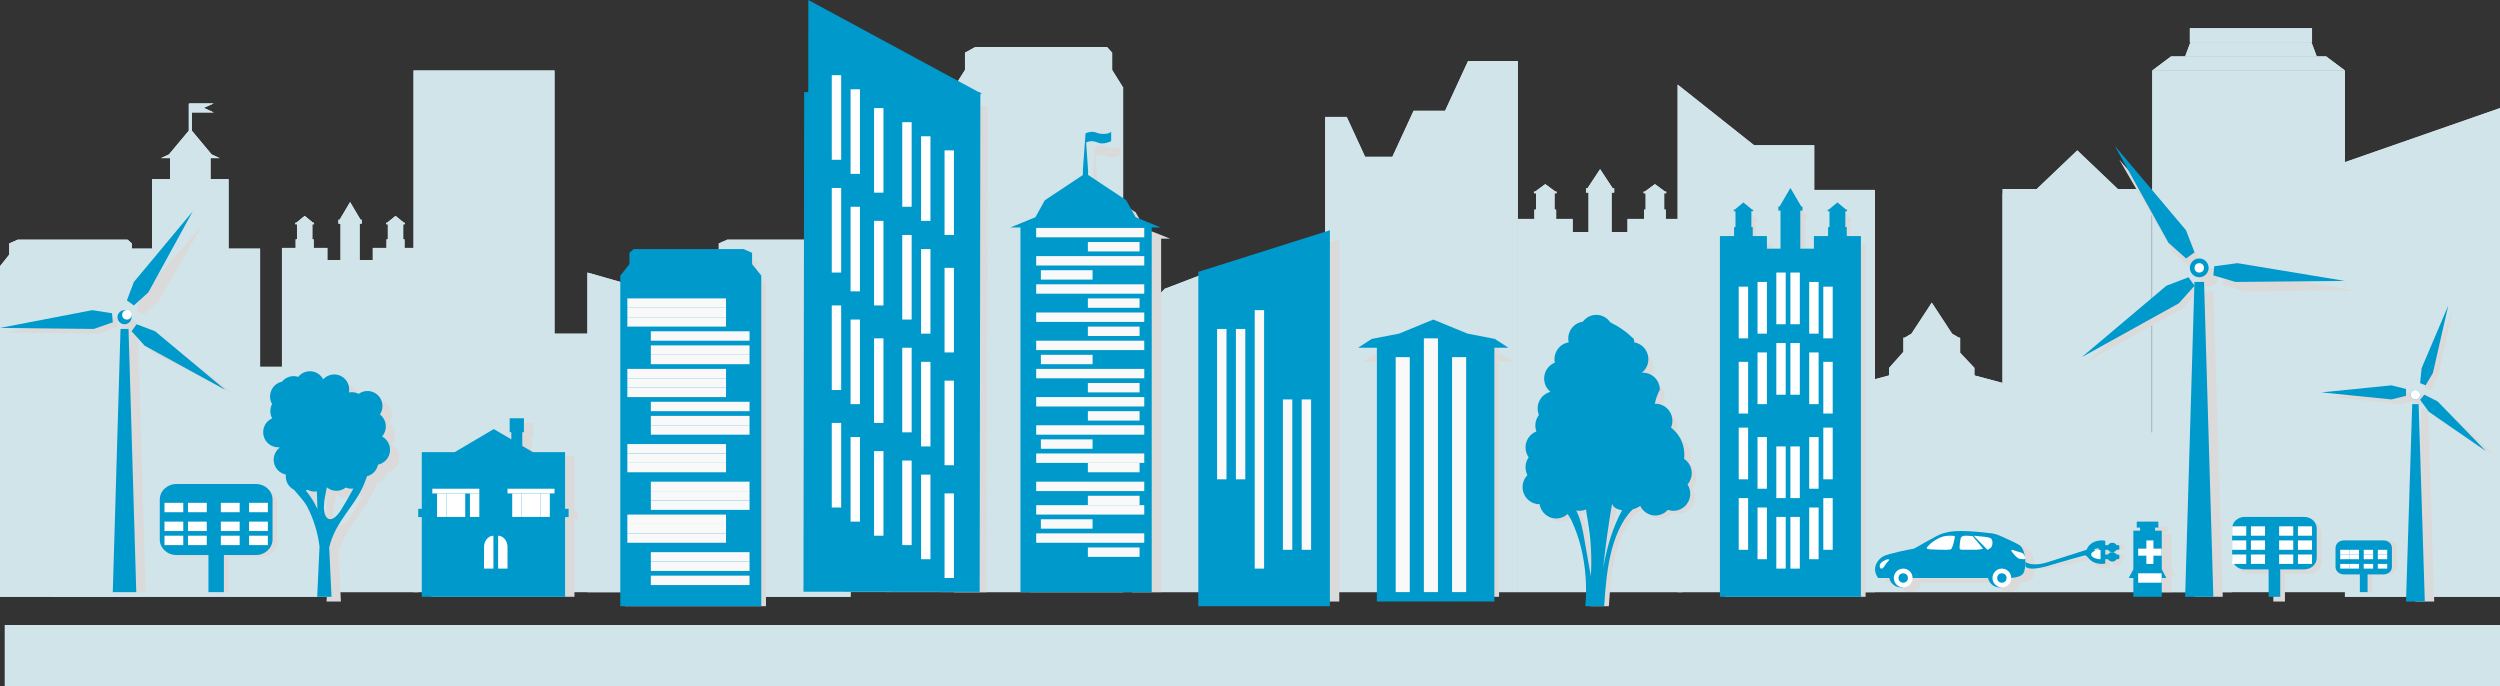 <?xml version="1.0" encoding="UTF-8"?>
<svg width="532px" height="146px" viewBox="0 0 532 146" version="1.1" xmlns="http://www.w3.org/2000/svg" xmlns:xlink="http://www.w3.org/1999/xlink">
    <rect x="0" y="0" width="532" height="146" fill="#333333" stroke="none"/>
    <title>fondoportada</title>
    <g id="fondos-europeos-Cap2---Movilidad" stroke="none" stroke-width="1" fill="none" fill-rule="evenodd">
        <g transform="translate(-434, -334)" fill-rule="nonzero" id="fondoportada">
            <g transform="translate(434, 334)">
                <rect id="Rectangle" fill="#D0E4EA" x="1" y="133" width="531" height="13"></rect>
                <polygon id="Path" fill="#D0E4EA" points="399 126 399 40.415 386.072 40.415 386.072 30.905 373.269 30.905 357 18 357 126 399 126"></polygon>
                <polygon id="Path" fill="#D0E4EA" points="282 126 282 24.888 286.585 24.888 290.497 33.363 296.296 33.363 300.814 23.573 307.517 23.573 312.396 13 323 13 323 126"></polygon>
                <polygon id="Path" fill="#D0E4EA" points="499 34.504 499 127 532 127 532 34.504 532 23"></polygon>
                <polygon id="Path" fill="#D0E4EA" points="457.848 92.06 457.848 41.15 457.773 41.15 457.773 40.214 450.668 40.214 442.048 32 433.427 40.214 426.162 40.214 426.162 41.15 426.129 41.15 426.129 81.484 420.152 79.886 420.152 78.28 417.12 75.065 417.12 71.855 416.848 71.855 415.406 71.008 411.082 64.401 406.758 71.005 405.314 71.855 405.043 71.855 405.043 74.864 402.011 78.28 402.011 79.886 396 81.493 396 82.004 396 83.112 396 126 426.129 126 457.848 126 475 126 475 92.06"></polygon>
                <polygon id="Path" fill="#D0E4EA" points="281 65.935 273.834 64.249 271.146 61.452 259.499 57 247.854 61.457 245.166 64.248 238 65.935 240.89 65.935 240.89 126 278.431 126 278.431 65.935"></polygon>
                <rect id="Rectangle" fill="#D0E4EA" x="458" y="15" width="41" height="111"></rect>
                <polygon id="Path" fill="#D0E4EA" points="494.998 12 462.002 12 458 15 499 15"></polygon>
                <polygon id="Path" fill="#D0E4EA" points="491.88 9 466.12 9 465 12 493 12"></polygon>
                <rect id="Rectangle" fill="#D0E4EA" x="466" y="6" width="26" height="3"></rect>
                <polygon id="Path" fill="#D0E4EA" points="88 15 88 126 118 126 118 15 118 15"></polygon>
                <rect id="Rectangle" fill="#D0E4EA" x="114" y="71" width="22" height="55"></rect>
                <polygon id="Path" fill="#D0E4EA" points="162 126 140 126 140 87.686 162 83"></polygon>
                <polygon id="Path" fill="#D0E4EA" points="147 126 125 126 125 58 147 64.255"></polygon>
                <path d="M55.349,78.05 L55.349,52.898 L48.645,52.898 L48.645,38.118 L44.808,38.118 L44.808,33.654 L46.751,33.654 L45.046,32.868 L40.827,27.808 L40.827,23.932 L45.484,23.932 L43.367,22.953 L45.484,22 L40.501,22 C40.322,22 40.174,22.05 40.174,22.11 L40.174,27.805 L35.952,32.864 L34.247,33.651 L36.19,33.651 L36.19,38.116 L32.355,38.116 L32.355,52.896 L25.651,52.896 L25.651,78.047 L11,78.047 L11,127 L70,127 L70,78.05 L55.349,78.05 Z" id="Path" fill="#D0E4EA"></path>
                <polygon id="Path" fill="#D0E4EA" points="29.946 56.584 28.055 54.199 28.055 51.799 27.144 51 3.778 51 1.956 51.799 1.956 54.199 0.05 56.584 0 56.584 0 127 30 127 30 56.584"></polygon>
                <polygon id="Path" fill="#D0E4EA" points="180.948 56.584 179.056 54.199 179.056 51.799 178.145 51 154.778 51 152.956 51.799 152.956 54.199 151.051 56.584 151 56.584 151 127 181 127 181 56.584"></polygon>
                <polygon id="Path" fill="#D0E4EA" points="238.936 18.523 236.665 14.883 236.665 11.219 235.573 10 207.534 10 205.346 11.219 205.346 14.883 203.061 18.523 203 18.523 203 126 239 126 239 18.523"></polygon>
                <polygon id="Path" fill="#D0E4EA" points="86.086 52.761 86.086 50.935 85.8 50.935 85.8 47.724 86.164 47.724 86.164 47.401 85.959 47.401 84.167 45.935 82.376 47.401 82.171 47.401 82.171 47.724 82.534 47.724 82.534 50.935 82.248 50.935 82.248 52.761 79.333 52.761 79.333 55.327 76.535 55.327 76.535 47.596 76.987 47.596 76.987 46.765 76.733 46.765 74.499 43 72.267 46.765 72.013 46.765 72.013 47.596 72.465 47.596 72.465 55.327 69.667 55.327 69.667 52.761 66.752 52.761 66.752 50.935 66.466 50.935 66.466 47.724 66.829 47.724 66.829 47.401 66.624 47.401 64.833 45.935 63.041 47.401 62.836 47.401 62.836 47.724 63.2 47.724 63.2 50.935 62.914 50.935 62.914 52.761 60 52.761 60 55.327 60 126 89 126 89 55.327 89 52.761"></polygon>
                <polygon id="Path" fill="#D0E4EA" points="354.482 46.583 354.482 44.604 354.138 44.604 354.138 41.122 354.576 41.122 354.576 40.771 354.328 40.771 352.166 39.181 350.004 40.771 349.757 40.771 349.757 41.122 350.195 41.122 350.195 44.604 349.85 44.604 349.85 46.583 346.333 46.583 346.333 49.366 342.956 49.366 342.956 40.983 343.502 40.983 343.502 40.082 343.194 40.082 340.499 36 337.805 40.082 337.497 40.082 337.497 40.983 338.043 40.983 338.043 49.366 334.666 49.366 334.666 46.583 331.149 46.583 331.149 44.604 330.805 44.604 330.805 41.122 331.243 41.122 331.243 40.771 330.995 40.771 328.832 39.181 326.671 40.771 326.424 40.771 326.424 41.122 326.862 41.122 326.862 44.604 326.517 44.604 326.517 46.583 323 46.583 323 49.366 323 126 358 126 358 49.366 358 46.583"></polygon>
                <polygon id="Path" fill="#D0E4EA" points="399 126 399 40.415 386.072 40.415 386.072 30.905 373.269 30.905 357 18 357 126 399 126"></polygon>
                <polygon id="Path" fill="#D0E4EA" points="282 126 282 24.888 286.585 24.888 290.497 33.363 296.296 33.363 300.814 23.573 307.517 23.573 312.396 13 323 13 323 126"></polygon>
                <polygon id="Path" fill="#D0E4EA" points="499 34.504 499 127 532 127 532 34.504 532 23"></polygon>
                <polygon id="Path" fill="#D0E4EA" points="457.848 92.06 457.848 41.15 457.773 41.15 457.773 40.214 450.668 40.214 442.048 32 433.427 40.214 426.162 40.214 426.162 41.15 426.129 41.15 426.129 81.484 420.152 79.886 420.152 78.28 417.12 75.065 417.12 71.855 416.848 71.855 415.406 71.008 411.082 64.401 406.758 71.005 405.314 71.855 405.043 71.855 405.043 74.864 402.011 78.28 402.011 79.886 396 81.493 396 82.004 396 83.112 396 126 426.129 126 457.848 126 475 126 475 92.06"></polygon>
                <polygon id="Path" fill="#D0E4EA" points="281 65.935 273.834 64.249 271.146 61.452 259.499 57 247.854 61.457 245.166 64.248 238 65.935 240.89 65.935 240.89 126 278.431 126 278.431 65.935"></polygon>
                <rect id="Rectangle" fill="#D0E4EA" x="458" y="15" width="41" height="111"></rect>
                <polygon id="Path" fill="#D0E4EA" points="494.998 12 462.002 12 458 15 499 15"></polygon>
                <polygon id="Path" fill="#D0E4EA" points="491.88 9 466.12 9 465 12 493 12"></polygon>
                <rect id="Rectangle" fill="#D0E4EA" x="466" y="6" width="26" height="3"></rect>
                <polygon id="Path" fill="#D0E4EA" points="88 15 88 126 118 126 118 15 118 15"></polygon>
                <rect id="Rectangle" fill="#D0E4EA" x="114" y="71" width="22" height="55"></rect>
                <polygon id="Path" fill="#D0E4EA" points="162 126 140 126 140 87.686 162 83"></polygon>
                <polygon id="Path" fill="#D0E4EA" points="147 126 125 126 125 58 147 64.255"></polygon>
                <path d="M55.349,78.05 L55.349,52.898 L48.645,52.898 L48.645,38.118 L44.808,38.118 L44.808,33.654 L46.751,33.654 L45.046,32.868 L40.827,27.808 L40.827,23.932 L45.484,23.932 L43.367,22.953 L45.484,22 L40.501,22 C40.322,22 40.174,22.05 40.174,22.11 L40.174,27.805 L35.952,32.864 L34.247,33.651 L36.19,33.651 L36.19,38.116 L32.355,38.116 L32.355,52.896 L25.651,52.896 L25.651,78.047 L11,78.047 L11,127 L70,127 L70,78.05 L55.349,78.05 Z" id="Path" fill="#D0E4EA"></path>
                <polygon id="Path" fill="#D0E4EA" points="29.946 56.584 28.055 54.199 28.055 51.799 27.144 51 3.778 51 1.956 51.799 1.956 54.199 0.05 56.584 0 56.584 0 127 30 127 30 56.584"></polygon>
                <polygon id="Path" fill="#D0E4EA" points="180.948 56.584 179.056 54.199 179.056 51.799 178.145 51 154.778 51 152.956 51.799 152.956 54.199 151.051 56.584 151 56.584 151 127 181 127 181 56.584"></polygon>
                <polygon id="Path" fill="#D0E4EA" points="238.936 18.523 236.665 14.883 236.665 11.219 235.573 10 207.534 10 205.346 11.219 205.346 14.883 203.061 18.523 203 18.523 203 126 239 126 239 18.523"></polygon>
                <polygon id="Path" fill="#D0E4EA" points="86.086 52.761 86.086 50.935 85.8 50.935 85.8 47.724 86.164 47.724 86.164 47.401 85.959 47.401 84.167 45.935 82.376 47.401 82.171 47.401 82.171 47.724 82.534 47.724 82.534 50.935 82.248 50.935 82.248 52.761 79.333 52.761 79.333 55.327 76.535 55.327 76.535 47.596 76.987 47.596 76.987 46.765 76.733 46.765 74.499 43 72.267 46.765 72.013 46.765 72.013 47.596 72.465 47.596 72.465 55.327 69.667 55.327 69.667 52.761 66.752 52.761 66.752 50.935 66.466 50.935 66.466 47.724 66.829 47.724 66.829 47.401 66.624 47.401 64.833 45.935 63.041 47.401 62.836 47.401 62.836 47.724 63.2 47.724 63.2 50.935 62.914 50.935 62.914 52.761 60 52.761 60 55.327 60 126 89 126 89 55.327 89 52.761"></polygon>
                <polygon id="Path" fill="#D0E4EA" points="354.482 46.583 354.482 44.604 354.138 44.604 354.138 41.122 354.576 41.122 354.576 40.771 354.328 40.771 352.166 39.181 350.004 40.771 349.757 40.771 349.757 41.122 350.195 41.122 350.195 44.604 349.85 44.604 349.85 46.583 346.333 46.583 346.333 49.366 342.956 49.366 342.956 40.983 343.502 40.983 343.502 40.082 343.194 40.082 340.499 36 337.805 40.082 337.497 40.082 337.497 40.983 338.043 40.983 338.043 49.366 334.666 49.366 334.666 46.583 331.149 46.583 331.149 44.604 330.805 44.604 330.805 41.122 331.243 41.122 331.243 40.771 330.995 40.771 328.832 39.181 326.671 40.771 326.424 40.771 326.424 41.122 326.862 41.122 326.862 44.604 326.517 44.604 326.517 46.583 323 46.583 323 49.366 323 126 358 126 358 49.366 358 46.583"></polygon>
                <polygon id="Rectangle" fill="#DADADA" transform="translate(191.297, 74.312) rotate(-89.93) translate(-191.297, -74.312) " points="139.607 55.564 242.988 55.564 242.988 93.061 139.607 93.061"></polygon>
                <polygon id="Path" fill="#DADADA" points="173.015 4 173 22.95 210 23"></polygon>
                <rect id="Rectangle" fill="#DADADA" x="178" y="19" width="2" height="18"></rect>
                <rect id="Rectangle" fill="#DADADA" x="183" y="23" width="2" height="18"></rect>
                <rect id="Rectangle" fill="#DADADA" x="187" y="26" width="2" height="18"></rect>
                <rect id="Rectangle" fill="#DADADA" x="178" y="43" width="2" height="18"></rect>
                <rect id="Rectangle" fill="#DADADA" x="183" y="46" width="2" height="18"></rect>
                <rect id="Rectangle" fill="#DADADA" x="187" y="50" width="2" height="18"></rect>
                <rect id="Rectangle" fill="#DADADA" x="193" y="28" width="2" height="18"></rect>
                <rect id="Rectangle" fill="#DADADA" x="198" y="31" width="2" height="18"></rect>
                <rect id="Rectangle" fill="#DADADA" x="202" y="34" width="2" height="18"></rect>
                <rect id="Rectangle" fill="#DADADA" x="193" y="52" width="2" height="18"></rect>
                <rect id="Rectangle" fill="#DADADA" x="198" y="55" width="2" height="18"></rect>
                <rect id="Rectangle" fill="#DADADA" x="202" y="58" width="2" height="18"></rect>
                <rect id="Rectangle" fill="#DADADA" x="178" y="67" width="2" height="18"></rect>
                <rect id="Rectangle" fill="#DADADA" x="183" y="70" width="2" height="18"></rect>
                <rect id="Rectangle" fill="#DADADA" x="187" y="73" width="2" height="18"></rect>
                <rect id="Rectangle" fill="#DADADA" x="178" y="91" width="2" height="18"></rect>
                <rect id="Rectangle" fill="#DADADA" x="183" y="94" width="2" height="18"></rect>
                <rect id="Rectangle" fill="#DADADA" x="187" y="97" width="2" height="18"></rect>
                <rect id="Rectangle" fill="#DADADA" x="193" y="75" width="2" height="18"></rect>
                <rect id="Rectangle" fill="#DADADA" x="198" y="78" width="2" height="18"></rect>
                <rect id="Rectangle" fill="#DADADA" x="202" y="82" width="2" height="18"></rect>
                <rect id="Rectangle" fill="#DADADA" x="193" y="99" width="2" height="18"></rect>
                <rect id="Rectangle" fill="#DADADA" x="198" y="102" width="2" height="18"></rect>
                <rect id="Rectangle" fill="#DADADA" x="202" y="105" width="2" height="18"></rect>
                <path d="M243.667,48.674 L241.666,45.17 L233.536,39.939 L233.536,38.966 L233.131,33.27 C233.561,33.056 234.04,32.961 234.52,32.996 C235.024,33.029 235.457,33.256 235.942,33.379 C236.485,33.516 237.084,33.437 237.618,33.283 C237.688,33.263 238.455,33.05 238.455,32.946 L238.455,31 C238.172,31.324 237.713,31.426 237.327,31.461 C236.836,31.517 236.338,31.496 235.853,31.398 C235.391,31.29 234.994,31.063 234.511,31.045 C234.142,31.034 233.774,31.09 233.424,31.209 C233.391,31.219 232.997,31.339 232.998,31.389 L232.998,31.457 L232.434,38.963 L232.434,39.958 L224.334,45.176 L222.333,48.671 L217,50.783 L219.152,50.783 L219.152,126 L247.088,126 L247.088,50.783 L249,50.783 L243.667,48.674 Z" id="Path" fill="#DADADA"></path>
                <polygon id="Rectangle" fill="#DADADA" transform="translate(233, 51.5) rotate(-90) translate(-233, -51.5) " points="232 40 234 40 234 63 232 63"></polygon>
                <rect id="Rectangle" fill="#DADADA" transform="translate(239, 55.5) rotate(-90) translate(-239, -55.5) " x="238" y="50" width="2" height="11"></rect>
                <polygon id="Rectangle" fill="#DADADA" transform="translate(233, 57.5) rotate(-90) translate(-233, -57.5) " points="232 46 234 46 234 69 232 69"></polygon>
                <polygon id="Rectangle" fill="#DADADA" transform="translate(228, 60.5) rotate(-90) translate(-228, -60.5) " points="227 55 229 55 229 66 227 66"></polygon>
                <polygon id="Rectangle" fill="#DADADA" transform="translate(233, 64.5) rotate(-90) translate(-233, -64.5) " points="232 53 234 53 234 76 232 76"></polygon>
                <polygon id="Rectangle" fill="#DADADA" transform="translate(239, 66.5) rotate(-90) translate(-239, -66.5) " points="238 61 240 61 240 72 238 72"></polygon>
                <polygon id="Rectangle" fill="#DADADA" transform="translate(233, 69.5) rotate(-90) translate(-233, -69.5) " points="232 58 234 58 234 81 232 81"></polygon>
                <polygon id="Rectangle" fill="#DADADA" transform="translate(239, 71.5) rotate(-90) translate(-239, -71.5) " points="238 66 240 66 240 77 238 77"></polygon>
                <polygon id="Rectangle" fill="#DADADA" transform="translate(233, 75.5) rotate(-90) translate(-233, -75.5) " points="232 64 234 64 234 87 232 87"></polygon>
                <polygon id="Rectangle" fill="#DADADA" transform="translate(228, 78.5) rotate(-90) translate(-228, -78.5) " points="227 73 229 73 229 84 227 84"></polygon>
                <polygon id="Rectangle" fill="#DADADA" transform="translate(233, 80.5) rotate(-90) translate(-233, -80.5) " points="232 69 234 69 234 92 232 92"></polygon>
                <polygon id="Rectangle" fill="#DADADA" transform="translate(239, 83.5) rotate(-90) translate(-239, -83.5) " points="238 78 240 78 240 89 238 89"></polygon>
                <polygon id="Rectangle" fill="#DADADA" transform="translate(233, 86.5) rotate(-90) translate(-233, -86.5) " points="232 75 234 75 234 98 232 98"></polygon>
                <rect id="Rectangle" fill="#DADADA" transform="translate(239, 89.5) rotate(-90) translate(-239, -89.5) " x="238" y="84" width="2" height="11"></rect>
                <polygon id="Rectangle" fill="#DADADA" transform="translate(233, 92.5) rotate(-90) translate(-233, -92.5) " points="232 81 234 81 234 104 232 104"></polygon>
                <polygon id="Rectangle" fill="#DADADA" transform="translate(228, 95.5) rotate(-90) translate(-228, -95.5) " points="227 90 229 90 229 101 227 101"></polygon>
                <polygon id="Rectangle" fill="#DADADA" transform="translate(233, 98.5) rotate(-90) translate(-233, -98.5) " points="232 87 234 87 234 110 232 110"></polygon>
                <rect id="Rectangle" fill="#DADADA" transform="translate(239, 100.5) rotate(-90) translate(-239, -100.5) " x="238" y="95" width="2" height="11"></rect>
                <polygon id="Rectangle" fill="#DADADA" transform="translate(233, 103.5) rotate(-90) translate(-233, -103.5) " points="232 92 234 92 234 115 232 115"></polygon>
                <polygon id="Rectangle" fill="#DADADA" transform="translate(239, 106.5) rotate(-90) translate(-239, -106.5) " points="238 101 240 101 240 112 238 112"></polygon>
                <polygon id="Rectangle" fill="#DADADA" transform="translate(233, 109.5) rotate(-90) translate(-233, -109.5) " points="232 98 234 98 234 121 232 121"></polygon>
                <polygon id="Rectangle" fill="#DADADA" transform="translate(228, 112.5) rotate(-90) translate(-228, -112.5) " points="227 107 229 107 229 118 227 118"></polygon>
                <polygon id="Rectangle" fill="#DADADA" transform="translate(233, 114.5) rotate(-90) translate(-233, -114.5) " points="232 103 234 103 234 126 232 126"></polygon>
                <rect id="Rectangle" fill="#DADADA" transform="translate(239, 117.5) rotate(-90) translate(-239, -117.5) " x="238" y="112" width="2" height="11"></rect>
                <rect id="Rectangle" fill="#DADADA" x="294" y="74" width="25" height="53"></rect>
                <polygon id="Path" fill="#DADADA" points="290 77 292.909 75.121 298.728 73.994 305.999 71 313.272 73.99 319.091 75.122 322 77"></polygon>
                <rect id="Rectangle" fill="#DADADA" x="304" y="74" width="3" height="52"></rect>
                <rect id="Rectangle" fill="#DADADA" x="311" y="79" width="3" height="48"></rect>
                <rect id="Rectangle" fill="#DADADA" x="299" y="79" width="3" height="48"></rect>
                <polygon id="Path" fill="#DADADA" points="257 59.518 257 128 285 128 285 59.518 285 51"></polygon>
                <rect id="Rectangle" fill="#DADADA" x="269" y="68" width="2" height="53"></rect>
                <rect id="Rectangle" fill="#DADADA" x="264" y="71" width="2" height="31"></rect>
                <rect id="Rectangle" fill="#DADADA" x="260" y="71" width="2" height="31"></rect>
                <rect id="Rectangle" fill="#DADADA" x="279" y="86" width="2" height="31"></rect>
                <rect id="Rectangle" fill="#DADADA" x="274" y="86" width="2" height="31"></rect>
                <polygon id="Path" fill="#DADADA" points="162.949 60.437 161.045 58.115 161.045 55.777 159.222 55 135.855 55 134.945 55.777 134.945 58.115 133.053 60.437 133 60.437 133 129 163 129 163 60.437"></polygon>
                <polygon id="Rectangle" fill="#DADADA" transform="translate(145, 66.5) rotate(-90) translate(-145, -66.5) " points="144 56 146 56 146 77 144 77"></polygon>
                <polygon id="Rectangle" fill="#DADADA" transform="translate(145, 68.5) rotate(-90) translate(-145, -68.5) " points="144 58 146 58 146 79 144 79"></polygon>
                <polygon id="Rectangle" fill="#DADADA" transform="translate(145, 70.5) rotate(-90) translate(-145, -70.5) " points="144 60 146 60 146 81 144 81"></polygon>
                <rect id="Rectangle" fill="#DADADA" transform="translate(150, 73.5) rotate(-90) translate(-150, -73.5) " x="149" y="63" width="2" height="21"></rect>
                <rect id="Rectangle" fill="#DADADA" transform="translate(150, 75.5) rotate(-90) translate(-150, -75.5) " x="149" y="65" width="2" height="21"></rect>
                <rect id="Rectangle" fill="#DADADA" transform="translate(150, 77.5) rotate(-90) translate(-150, -77.5) " x="149" y="67" width="2" height="21"></rect>
                <polygon id="Rectangle" fill="#DADADA" transform="translate(145, 80.5) rotate(-90) translate(-145, -80.5) " points="144 70 146 70 146 91 144 91"></polygon>
                <polygon id="Rectangle" fill="#DADADA" transform="translate(145, 82.5) rotate(-90) translate(-145, -82.5) " points="144 72 146 72 146 93 144 93"></polygon>
                <polygon id="Rectangle" fill="#DADADA" transform="translate(145, 84.5) rotate(-90) translate(-145, -84.5) " points="144 74 146 74 146 95 144 95"></polygon>
                <rect id="Rectangle" fill="#DADADA" transform="translate(150, 88.5) rotate(-90) translate(-150, -88.5) " x="149" y="78" width="2" height="21"></rect>
                <rect id="Rectangle" fill="#DADADA" transform="translate(150, 90.5) rotate(-90) translate(-150, -90.5) " x="149" y="80" width="2" height="21"></rect>
                <rect id="Rectangle" fill="#DADADA" transform="translate(150, 93.5) rotate(-90) translate(-150, -93.5) " x="149" y="83" width="2" height="21"></rect>
                <polygon id="Rectangle" fill="#DADADA" transform="translate(145, 96.5) rotate(-90) translate(-145, -96.5) " points="144 86 146 86 146 107 144 107"></polygon>
                <polygon id="Rectangle" fill="#DADADA" transform="translate(145, 98.5) rotate(-90) translate(-145, -98.5) " points="144 88 146 88 146 109 144 109"></polygon>
                <polygon id="Rectangle" fill="#DADADA" transform="translate(145, 100.5) rotate(-90) translate(-145, -100.5) " points="144 90 146 90 146 111 144 111"></polygon>
                <rect id="Rectangle" fill="#DADADA" transform="translate(150, 103.5) rotate(-90) translate(-150, -103.5) " x="149" y="93" width="2" height="21"></rect>
                <rect id="Rectangle" fill="#DADADA" transform="translate(150, 105.5) rotate(-90) translate(-150, -105.5) " x="149" y="95" width="2" height="21"></rect>
                <rect id="Rectangle" fill="#DADADA" transform="translate(150, 107.5) rotate(-90) translate(-150, -107.5) " x="149" y="97" width="2" height="21"></rect>
                <polygon id="Rectangle" fill="#DADADA" transform="translate(145, 110.5) rotate(-90) translate(-145, -110.5) " points="144 100 146 100 146 121 144 121"></polygon>
                <polygon id="Rectangle" fill="#DADADA" transform="translate(145, 113.5) rotate(-90) translate(-145, -113.5) " points="144 103 146 103 146 124 144 124"></polygon>
                <polygon id="Rectangle" fill="#DADADA" transform="translate(145, 115.5) rotate(-90) translate(-145, -115.5) " points="144 105 146 105 146 126 144 126"></polygon>
                <rect id="Rectangle" fill="#DADADA" transform="translate(150, 119.5) rotate(-90) translate(-150, -119.5) " x="149" y="109" width="2" height="21"></rect>
                <polygon id="Rectangle" fill="#DADADA" transform="translate(150, 121.5) rotate(-90) translate(-150, -121.5) " points="149 111 151 111 151 132 149 132"></polygon>
                <polygon id="Rectangle" fill="#DADADA" transform="translate(150, 123.5) rotate(-90) translate(-150, -123.5) " points="149 113 151 113 151 134 149 134"></polygon>
                <polygon id="Path" fill="#DADADA" points="393.986 51.996 393.986 50.128 393.69 50.128 393.69 46.838 394.065 46.838 394.065 46.507 393.853 46.507 392 45.005 390.147 46.507 389.935 46.507 389.935 46.838 390.311 46.838 390.311 50.128 390.015 50.128 390.015 51.996 387.001 51.996 387.001 54.625 384.106 54.625 384.106 46.707 384.574 46.707 384.574 45.856 384.31 45.856 382.001 42 379.691 45.856 379.427 45.856 379.427 46.707 379.895 46.707 379.895 54.625 377 54.625 377 51.996 373.985 51.996 373.985 50.128 373.69 50.128 373.69 46.838 374.065 46.838 374.065 46.507 373.854 46.507 372 45.005 370.147 46.507 369.935 46.507 369.935 46.838 370.311 46.838 370.311 50.128 370.015 50.128 370.015 51.996 367 51.996 367 54.625 367 127 397 127 397 54.625 397 51.996"></polygon>
                <rect id="Rectangle" fill="#DADADA" x="372" y="92" width="2" height="11"></rect>
                <rect id="Rectangle" fill="#DADADA" x="376" y="94" width="2" height="11"></rect>
                <rect id="Rectangle" fill="#DADADA" x="379" y="96" width="2" height="11"></rect>
                <rect id="Rectangle" fill="#DADADA" x="372" y="107" width="2" height="11"></rect>
                <rect id="Rectangle" fill="#DADADA" x="376" y="109" width="2" height="11"></rect>
                <rect id="Rectangle" fill="#DADADA" x="379" y="111" width="2" height="11"></rect>
                <rect id="Rectangle" fill="#DADADA" transform="translate(380, 64.5) rotate(180) translate(-380, -64.5) " x="379" y="59" width="2" height="11"></rect>
                <rect id="Rectangle" fill="#DADADA" transform="translate(377, 66.5) rotate(180) translate(-377, -66.5) " x="376" y="61" width="2" height="11"></rect>
                <rect id="Rectangle" fill="#DADADA" transform="translate(373, 69.5) rotate(180) translate(-373, -69.5) " x="372" y="64" width="2" height="11"></rect>
                <rect id="Rectangle" fill="#DADADA" transform="translate(380, 80.5) rotate(180) translate(-380, -80.5) " x="379" y="75" width="2" height="11"></rect>
                <rect id="Rectangle" fill="#DADADA" transform="translate(377, 82.5) rotate(180) translate(-377, -82.5) " x="376" y="77" width="2" height="11"></rect>
                <rect id="Rectangle" fill="#DADADA" transform="translate(373, 83.5) rotate(180) translate(-373, -83.5) " x="372" y="78" width="2" height="11"></rect>
                <rect id="Rectangle" fill="#DADADA" transform="translate(391, 97.5) rotate(180) translate(-391, -97.5) " x="390" y="92" width="2" height="11"></rect>
                <rect id="Rectangle" fill="#DADADA" transform="translate(387, 99.5) rotate(180) translate(-387, -99.5) " x="386" y="94" width="2" height="11"></rect>
                <rect id="Rectangle" fill="#DADADA" transform="translate(383, 101.5) rotate(180) translate(-383, -101.5) " x="382" y="96" width="2" height="11"></rect>
                <rect id="Rectangle" fill="#DADADA" transform="translate(391, 112.5) rotate(180) translate(-391, -112.5) " x="390" y="107" width="2" height="11"></rect>
                <rect id="Rectangle" fill="#DADADA" transform="translate(387, 114.5) rotate(180) translate(-387, -114.5) " x="386" y="109" width="2" height="11"></rect>
                <rect id="Rectangle" fill="#DADADA" transform="translate(383, 116.5) rotate(180) translate(-383, -116.5) " x="382" y="111" width="2" height="11"></rect>
                <rect id="Rectangle" fill="#DADADA" x="382" y="59" width="2" height="11"></rect>
                <rect id="Rectangle" fill="#DADADA" x="386" y="61" width="2" height="11"></rect>
                <rect id="Rectangle" fill="#DADADA" x="390" y="64" width="2" height="11"></rect>
                <rect id="Rectangle" fill="#DADADA" x="382" y="75" width="2" height="11"></rect>
                <rect id="Rectangle" fill="#DADADA" x="386" y="77" width="2" height="11"></rect>
                <rect id="Rectangle" fill="#DADADA" x="390" y="78" width="2" height="11"></rect>
                <path d="M360.107,103.916 C360.162,103.855 360.215,103.791 360.268,103.725 C360.843,102.988 361.095,102.046 360.967,101.116 C360.839,100.187 360.341,99.35 359.589,98.799 C359.517,98.746 359.444,98.69 359.373,98.649 C359.809,97.925 359.962,97.063 359.804,96.231 C359.624,95.29 359.067,94.464 358.265,93.949 C357.923,93.194 357.33,92.584 356.589,92.224 C356.876,91.582 356.959,90.867 356.826,90.176 C356.493,88.429 354.897,87.228 353.137,87.31 C353.187,87.152 353.225,86.991 353.252,86.827 C353.868,86.185 354.213,85.328 354.215,84.435 C354.215,82.494 352.61,80.92 350.631,80.92 C350.541,80.92 350.452,80.92 350.363,80.931 C351.246,80.278 351.77,79.241 351.773,78.137 C351.773,76.384 350.464,74.931 348.755,74.667 C348.758,74.435 348.737,74.204 348.694,73.977 C348.35,72.17 346.646,70.947 344.82,71.126 C344.47,70.856 344.074,70.653 343.651,70.527 C342.83,69.373 341.422,68.802 340.038,69.062 C339.162,69.219 338.376,69.698 337.83,70.407 C337.77,70.415 337.711,70.424 337.65,70.436 C335.705,70.792 334.422,72.628 334.786,74.536 C334.794,74.581 334.804,74.624 334.815,74.668 C334.782,74.668 334.751,74.676 334.72,74.683 C332.774,75.039 331.492,76.875 331.855,78.783 C331.855,78.804 331.865,78.824 331.869,78.844 C330.296,79.446 329.331,81.075 329.652,82.762 C329.812,83.595 330.267,84.34 330.932,84.858 C329.37,85.236 328.211,86.62 328.211,88.269 C328.211,88.731 328.303,89.188 328.482,89.613 C327.713,90.566 327.507,91.862 327.944,93.011 C326.566,93.508 325.642,94.821 325.631,96.297 C325.631,97.035 325.867,97.754 326.304,98.346 C325.517,99.41 325.411,100.838 326.033,102.009 C325.373,102.658 325.001,103.547 325,104.476 C325,106.418 326.605,107.991 328.584,107.991 L328.631,107.991 C328.907,109.662 330.385,110.94 332.168,110.94 C333.063,110.942 333.929,110.611 334.597,110.009 C334.912,110.448 335.193,110.911 335.439,111.393 C336.288,113.157 336.958,115.004 337.439,116.904 C338.437,120.852 338.749,124.944 338.362,129 L342.361,129 C342.604,125.406 342.892,121.944 343.682,118.558 C344.538,114.891 346.053,111.359 348.31,109.186 L348.447,109.055 C349.012,108.909 349.549,108.669 350.036,108.346 C350.581,109.4 351.599,110.123 352.767,110.284 C353.935,110.446 355.109,110.027 355.915,109.16 C356.509,109.366 357.146,109.414 357.764,109.3 C359.709,108.944 360.997,107.107 360.629,105.199 C360.542,104.741 360.365,104.304 360.107,103.916 L360.107,103.916 Z M339.521,122.841 L338.214,115.603 C337.833,113.49 337.435,111.325 336.553,109.581 C336.505,109.484 336.452,109.386 336.397,109.288 C337.107,109.428 337.841,109.352 338.508,109.071 C338.587,109.878 338.741,110.688 338.879,111.462 C339.547,115.215 339.764,119.036 339.525,122.841 L339.521,122.841 Z M342.144,121.24 C342.62,116.752 343.254,112.293 344.046,107.863 C344.207,108.591 345.053,109.092 346.181,109.23 C344.208,112.672 342.893,116.938 342.145,121.24 L342.144,121.24 Z" id="Shape" fill="#DADADA"></path>
                <path d="M84.38,95.51 C84.091,95.122 83.72,94.805 83.293,94.584 C84.291,93.489 84.371,91.824 83.483,90.635 C83.304,90.393 83.091,90.177 82.851,89.996 C83.591,88.903 83.558,87.452 82.768,86.395 C81.71,84.996 79.754,84.692 78.333,85.706 C77.688,85.379 76.955,85.276 76.247,85.415 C76.455,84.38 76.126,83.309 75.377,82.577 C74.119,81.348 72.131,81.348 70.873,82.577 C70.839,82.611 70.804,82.646 70.772,82.687 C70.621,82.403 70.428,82.145 70.199,81.921 C68.941,80.693 66.953,80.693 65.696,81.921 C65.615,82.001 65.538,82.085 65.466,82.174 C64.328,81.803 63.083,82.098 62.223,82.939 C62.144,83.017 62.07,83.098 62.001,83.181 C61.398,83.304 60.843,83.601 60.403,84.036 C59.383,85.03 59.175,86.607 59.899,87.838 C59.396,88.768 59.401,89.895 59.911,90.82 C59.547,90.975 59.216,91.198 58.933,91.477 C58.337,92.058 58,92.861 58,93.7 C58,94.539 58.337,95.342 58.933,95.924 C59.6,96.579 60.512,96.91 61.437,96.834 C61.437,96.882 61.44,96.93 61.447,96.979 C60.113,98.008 59.85,99.939 60.859,101.296 C61.342,101.943 62.047,102.382 62.834,102.526 C62.738,103.32 62.951,104.12 63.426,104.756 C63.729,105.164 64.123,105.492 64.576,105.713 C65.558,106.893 66.752,108.054 67.394,109.257 C68.696,111.734 69.561,114.423 69.949,117.202 C69.964,117.312 69.98,117.421 69.995,117.53 L69.496,128 L72.543,128 L72.048,117.714 C72.365,116.444 72.835,115.219 73.449,114.067 C74.817,111.49 76.639,109.455 78.147,107.035 C78.964,105.742 79.616,104.349 80.087,102.89 C80.49,102.792 80.871,102.617 81.209,102.372 C81.844,101.918 82.286,101.236 82.447,100.465 C82.895,100.374 83.32,100.188 83.691,99.918 C84.373,99.437 84.832,98.695 84.962,97.863 C85.092,97.031 84.882,96.181 84.38,95.51 L84.38,95.51 Z M67.066,105.848 C67.196,105.803 67.323,105.749 67.447,105.686 C68.057,106.007 68.751,106.125 69.431,106.025 C69.469,107.252 69.508,108.479 69.546,109.706 C68.901,108.308 68.066,107.01 67.066,105.848 L67.066,105.848 Z M74.52,109.965 C73.736,111.196 72.435,112.472 71.508,111.452 C71.061,110.961 70.922,110.094 70.926,109.298 C70.933,107.89 71.287,106.538 71.547,105.175 L71.547,105.168 C72.68,106.099 74.285,106.15 75.475,105.295 C75.509,105.271 75.542,105.244 75.575,105.219 C76.09,105.43 76.649,105.506 77.2,105.438 C76.347,106.99 75.453,108.499 74.52,109.965 L74.52,109.965 Z" id="Shape" fill="#DADADA"></path>
                <polygon id="Path" fill="#DADADA" points="24.836 67.661 20.62 67 1 70.782 20.96 71 25 69.596"></polygon>
                <polygon id="Path" fill="#DADADA" points="29 65.982 30.493 62.248 43 48 33.569 64.352 30.487 67"></polygon>
                <polygon id="Path" fill="#DADADA" points="31.071 71 35.002 72.387 50 84 32.787 75.242 30 72.382"></polygon>
                <polygon id="Path" fill="#DADADA" points="27.646 71 28.5 71 29.352 71 31 126 28.5 126 26 126"></polygon>
                <circle id="Oval" fill="#DADADA" cx="27.5" cy="69.5" r="1.5"></circle>
                <circle id="Oval" fill="#DADADA" cx="28" cy="69" r="1"></circle>
                <polygon id="Path" fill="#DADADA" points="517.893 86 520.71 87.288 531 97 518.861 89.322 517 86.983"></polygon>
                <polygon id="Path" fill="#DADADA" points="517.169 83 518.727 80.363 522 66 516.31 79.372 516 82.52"></polygon>
                <polygon id="Path" fill="#DADADA" points="514 83.774 510.893 83 496 84.5 510.893 86 514 85.226"></polygon>
                <polygon id="Path" fill="#DADADA" points="516.682 87 515.999 87 515.318 87 514 128 515.999 128 518 128"></polygon>
                <circle id="Oval" fill="#DADADA" cx="515" cy="85" r="1"></circle>
                <path d="M517,85.029 C517.011,84.622 516.775,84.249 516.403,84.085 C516.03,83.921 515.595,83.999 515.303,84.283 C515.011,84.566 514.92,84.998 515.073,85.376 C515.226,85.753 515.593,86 516,86 C516.261,86.004 516.513,85.904 516.701,85.722 C516.888,85.539 516.996,85.29 517,85.029 L517,85.029 Z" id="Path" fill="#DADADA"></path>
                <polygon id="Path" fill="#DADADA" points="473.192 58.661 478.109 58 501 61.782 477.712 62 473 60.595"></polygon>
                <polygon id="Path" fill="#DADADA" points="468 55.769 466.187 51.249 451 34 462.452 53.795 466.194 57"></polygon>
                <polygon id="Path" fill="#DADADA" points="466.715 60 461.999 61.813 444 77 464.656 65.548 468 61.806"></polygon>
                <polygon id="Path" fill="#DADADA" points="471.024 62 470 62 468.976 62 467 127 470 127 473 127"></polygon>
                <circle id="Oval" fill="#DADADA" cx="470" cy="59" r="2"></circle>
                <circle id="Oval" fill="#DADADA" cx="470" cy="60" r="1"></circle>
                <path d="M401.651,123.994 C401.651,123.994 400.952,123.023 401.003,122.054 C401.053,121.085 401.701,119.969 402.748,119.387 C403.796,118.805 408.685,117.836 409.134,117.787 C409.584,117.738 414.098,114.829 415.519,114.478 C416.788,114.165 418.089,113.592 425.557,114.455 C426.27,114.537 426.966,114.725 427.622,115.014 C429.012,115.628 431.441,116.73 431.878,117.109 C433.225,118.272 433.274,122.103 432.477,123.121 C431.679,124.138 428.934,123.993 428.934,123.993 L401.651,123.994 Z" id="Path" fill="#DADADA"></path>
                <path d="M431.69,119 C431.792,119 431.887,118.956 431.945,118.883 C432.003,118.81 432.016,118.717 431.98,118.634 C431.789,118.221 431.738,117.731 430.948,117.543 C430.723,117.49 429.861,117.235 429.281,117.017 C429.203,116.984 429.11,117 429.052,117.056 C428.993,117.111 428.983,117.194 429.027,117.259 C429.447,117.861 430.232,118.854 430.897,118.943 C431.159,118.981 431.424,119 431.69,119 Z" id="Path" fill="#DADADA"></path>
                <path d="M403.519,119.055 C403.519,119.055 402.171,119.539 402.037,120.185 C401.979,120.394 401.989,120.614 402.066,120.818 C402.128,120.954 402.29,121.027 402.445,120.99 C402.605,120.959 402.744,120.867 402.83,120.738 C403.046,120.406 403.546,119.618 403.938,119.284 C404.112,119.135 403.905,118.89 403.519,119.055 Z" id="Path" fill="#DADADA"></path>
                <circle id="Oval" fill="#DADADA" cx="406.5" cy="123.5" r="2.5"></circle>
                <circle id="Oval" fill="#DADADA" cx="406" cy="123" r="2"></circle>
                <circle id="Oval" fill="#DADADA" cx="406" cy="123" r="1"></circle>
                <circle id="Oval" fill="#DADADA" cx="427.5" cy="123.5" r="2.5"></circle>
                <circle id="Oval" fill="#DADADA" cx="427" cy="123" r="2"></circle>
                <circle id="Oval" fill="#DADADA" cx="427" cy="123" r="1"></circle>
                <path d="M412.085,116.429 C412.085,116.429 413.138,115.035 415.193,114.27 C416.074,113.942 417.104,113.988 417.719,114.027 C417.888,114.038 418.024,114.14 417.997,114.288 C417.871,114.988 417.524,116.721 417.128,116.9 C416.631,117.124 412.8,116.9 412.8,116.9 C412.8,116.9 411.691,116.898 412.085,116.429 Z" id="Path" fill="#DADADA"></path>
                <path d="M420.101,114.005 C419.338,114.062 419.284,114.462 419.245,114.52 C419.241,114.525 419.238,114.531 419.237,114.536 C419.088,115.151 418.987,116.037 419.001,116.386 C419.009,116.564 419.001,116.753 419.063,116.846 C419.125,116.938 419.38,116.988 419.46,116.99 C419.998,117.004 422.069,117.002 422.6,116.99 C423.073,116.968 423.542,116.89 424,116.757 L421.761,114.069 C420.974,114.014 420.31,113.989 420.101,114.005 Z" id="Path" fill="#DADADA"></path>
                <path d="M426.536,114.324 C426.191,114.204 424.549,114.082 423,114 L425.939,116 C426.342,115.872 426.666,115.727 426.8,115.567 C427.04,115.297 427.177,114.546 426.536,114.324 Z" id="Path" fill="#DADADA"></path>
                <path d="M423,114 L425.228,117 C425.492,116.918 425.75,116.812 426,116.682 L423.66,114.049 C423.435,114.034 423.212,114.016 423,114 Z" id="Path" fill="#DADADA"></path>
                <path d="M445,118.502 C445,119.881 446.435,121 448.207,121 C448.474,121 448.74,120.974 449,120.922 L449,116.077 C448.739,116.026 448.474,116 448.207,116 C446.435,116.004 445,117.122 445,118.502 Z M446.354,118.502 C446.354,118.057 446.819,117.696 447.389,117.696 C447.475,117.695 447.561,117.704 447.645,117.721 L447.645,119.284 C447.561,119.3 447.475,119.309 447.389,119.308 C446.817,119.308 446.354,118.948 446.354,118.502 Z" id="Shape" fill="#DADADA"></path>
                <path d="M448.204,118 L452,118 L452,119 L448.204,119 C448.151,119.002 448.099,118.971 448.061,118.914 C448.023,118.857 448.001,118.777 448,118.695 L448,118.322 C447.998,118.236 448.018,118.153 448.057,118.092 C448.096,118.031 448.149,117.997 448.204,118 L448.204,118 Z" id="Path" fill="#DADADA" transform="translate(450, 118.5) rotate(180) translate(-450, -118.5) "></path>
                <path d="M448.198,116 L452,116 L452,117 L448.198,117 C448.089,117 448,116.862 448,116.691 L448,116.318 C447.998,116.235 448.019,116.154 448.056,116.094 C448.093,116.034 448.144,116 448.198,116 Z" id="Path" fill="#DADADA" transform="translate(450, 116.5) rotate(180) translate(-450, -116.5) "></path>
                <circle id="Oval" fill="#DADADA" cx="450.5" cy="119.5" r="1"></circle>
                <circle id="Oval" fill="#DADADA" cx="450.5" cy="116.5" r="1"></circle>
                <circle id="Oval" fill="#DADADA" cx="446" cy="118" r="1"></circle>
                <path d="M448,117 L448,119 C446.883,118.964 446,118.531 446,117.999 C446,117.468 446.883,117.035 448,117 Z" id="Path" fill="#DADADA"></path>
                <path d="M445.246,118.966 C445.246,118.966 440.814,119.873 438.434,120.42 C438.434,120.42 434.101,121.535 433,120.673 L433,119.913 C433,119.913 434.239,120.84 437.993,119.913 L446,118 L446,118.865 L445.246,118.966 Z" id="Path" fill="#DADADA"></path>
                <polygon id="Path" fill="#DADADA" points="462.021 120.869 462.021 113.691 460.591 113.691 460.591 113.109 461.302 113.109 461.302 112 456.697 112 456.697 113.109 457.409 113.109 457.409 113.691 455.978 113.691 455.978 120.869 455 122.501 455.978 122.501 455.978 126 462.021 126 462.021 122.501 463 122.501"></polygon>
                <rect id="Rectangle" fill="#DADADA" x="456" y="122" width="5" height="2"></rect>
                <polygon id="Path" fill="#DADADA" points="461 117.402 459.248 117.402 459.248 116 457.752 116 457.752 117.402 456 117.402 456 118.598 457.752 118.598 457.752 120 459.248 120 459.248 118.598 461 118.598"></polygon>
                <path d="M55.467,104 L38.534,104 C36.582,104 35,105.419 35,107.17 L35,115.281 C35,117.032 36.582,118.451 38.534,118.451 L45.356,118.451 L45.356,126 L48.644,126 L48.644,118.451 L55.466,118.451 C57.418,118.451 59,117.032 59,115.281 L59,107.17 C59,105.419 57.419,104 55.467,104 Z" id="Path" fill="#DADADA"></path>
                <rect id="Rectangle" fill="#DADADA" x="36" y="108" width="4" height="2"></rect>
                <rect id="Rectangle" fill="#DADADA" x="43" y="108" width="4" height="2"></rect>
                <rect id="Rectangle" fill="#DADADA" x="48" y="108" width="4" height="2"></rect>
                <rect id="Rectangle" fill="#DADADA" x="54" y="108" width="4" height="2"></rect>
                <rect id="Rectangle" fill="#DADADA" x="36" y="111" width="4" height="2"></rect>
                <rect id="Rectangle" fill="#DADADA" x="43" y="111" width="4" height="2"></rect>
                <rect id="Rectangle" fill="#DADADA" x="48" y="111" width="4" height="2"></rect>
                <rect id="Rectangle" fill="#DADADA" x="54" y="111" width="4" height="2"></rect>
                <rect id="Rectangle" fill="#DADADA" x="36" y="115" width="4" height="2"></rect>
                <rect id="Rectangle" fill="#DADADA" x="43" y="115" width="4" height="2"></rect>
                <rect id="Rectangle" fill="#DADADA" x="48" y="115" width="4" height="2"></rect>
                <rect id="Rectangle" fill="#DADADA" x="54" y="115" width="4" height="2"></rect>
                <path d="M508.233,115 L499.767,115 C498.791,115 498,115.71 498,116.585 L498,120.64 C498,121.516 498.791,122.225 499.767,122.225 L503.178,122.225 L503.178,126 L504.822,126 L504.822,122.225 L508.233,122.225 C509.209,122.225 510,121.516 510,120.64 L510,116.585 C510.003,115.708 509.215,115 508.233,115 Z" id="Path" fill="#DADADA"></path>
                <rect id="Rectangle" fill="#DADADA" x="499" y="117" width="2" height="1"></rect>
                <rect id="Rectangle" fill="#DADADA" x="502" y="117" width="2" height="1"></rect>
                <rect id="Rectangle" fill="#DADADA" x="504" y="117" width="2" height="1"></rect>
                <rect id="Rectangle" fill="#DADADA" x="508" y="117" width="2" height="1"></rect>
                <rect id="Rectangle" fill="#DADADA" x="499" y="119" width="2" height="1"></rect>
                <rect id="Rectangle" fill="#DADADA" x="502" y="119" width="2" height="1"></rect>
                <rect id="Rectangle" fill="#DADADA" x="504" y="119" width="2" height="1"></rect>
                <rect id="Rectangle" fill="#DADADA" x="508" y="119" width="2" height="1"></rect>
                <rect id="Rectangle" fill="#DADADA" x="499" y="120" width="2" height="1"></rect>
                <rect id="Rectangle" fill="#DADADA" x="502" y="120" width="2" height="1"></rect>
                <rect id="Rectangle" fill="#DADADA" x="504" y="120" width="2" height="1"></rect>
                <rect id="Rectangle" fill="#DADADA" x="508" y="120" width="2" height="1"></rect>
                <path d="M491.34,111 L478.649,111 C477.189,111 476,112.097 476,113.45 L476,119.719 C476,121.072 477.186,122.168 478.649,122.168 L483.765,122.168 L483.765,128 L486.235,128 L486.235,122.168 L491.35,122.168 C492.81,122.168 494,121.072 494,119.719 L494,113.45 C493.99,112.097 492.804,111 491.34,111 Z" id="Path" fill="#DADADA"></path>
                <rect id="Rectangle" fill="#DADADA" x="477" y="113" width="3" height="2"></rect>
                <rect id="Rectangle" fill="#DADADA" x="482" y="113" width="3" height="2"></rect>
                <rect id="Rectangle" fill="#DADADA" x="486" y="113" width="3" height="2"></rect>
                <rect id="Rectangle" fill="#DADADA" x="491" y="113" width="3" height="2"></rect>
                <rect id="Rectangle" fill="#DADADA" x="477" y="115" width="3" height="2"></rect>
                <rect id="Rectangle" fill="#DADADA" x="482" y="115" width="3" height="2"></rect>
                <rect id="Rectangle" fill="#DADADA" x="486" y="115" width="3" height="2"></rect>
                <rect id="Rectangle" fill="#DADADA" x="491" y="115" width="3" height="2"></rect>
                <rect id="Rectangle" fill="#DADADA" x="477" y="118" width="3" height="2"></rect>
                <rect id="Rectangle" fill="#DADADA" x="482" y="118" width="3" height="2"></rect>
                <rect id="Rectangle" fill="#DADADA" x="486" y="118" width="3" height="2"></rect>
                <rect id="Rectangle" fill="#DADADA" x="491" y="118" width="3" height="2"></rect>
                <polygon id="Path" fill="#DADADA" points="123 108.77 122.244 108.77 122.244 98.612 122.244 98.367 122.244 97.023 115.393 97.023 113.139 95.728 113.139 92.9 113.492 92.9 113.492 90 110.457 90 110.457 92.9 110.811 92.9 110.811 94.391 107.077 92.247 98.762 97.023 91.756 97.023 91.756 98.367 91.756 98.612 91.756 108.77 91 108.77 91 110.477 91.756 110.477 91.756 127 122.244 127 122.244 110.477 123 110.477"></polygon>
                <rect id="Rectangle" fill="#DADADA" x="94" y="106" width="2" height="5"></rect>
                <polygon id="Path" fill="#DADADA" points="98.998 106 97 106 97 111 98.998 111 99.014 111 101 111 101 106 99.014 106"></polygon>
                <rect id="Rectangle" fill="#DADADA" x="102" y="106" width="2" height="5"></rect>
                <polygon id="Path" fill="#DADADA" points="99.022 105 99.003 105 94 105 94 106 99.003 106 99.022 106 104 106 104 105"></polygon>
                <rect id="Rectangle" fill="#DADADA" x="110" y="106" width="2" height="5"></rect>
                <polygon id="Path" fill="#DADADA" points="115.018 106 113 106 113 111 115.018 111 115.034 111 117 111 117 106 115.034 106"></polygon>
                <rect id="Rectangle" fill="#DADADA" x="117" y="106" width="2" height="5"></rect>
                <polygon id="Path" fill="#DADADA" points="115.042 105 115.023 105 110 105 110 106 115.023 106 115.042 106 120 106 120 105"></polygon>
                <path d="M105,117.417 L105,122 L107,122 L107,115 C105.9,115 105,116.088 105,117.417 Z" id="Path" fill="#DADADA"></path>
                <path d="M110,117.417 C110,116.088 109.1,115 108,115 L108,115 L108,122 L110,122 L110,117.417 Z" id="Path" fill="#DADADA"></path>
                <polygon id="Rectangle" fill="#0099CC" transform="translate(189.8, 72.789) rotate(-89.92) translate(-189.8, -72.789) " points="136.647 54.041 242.953 54.041 242.953 91.538 136.647 91.538"></polygon>
                <polygon id="Path" fill="#0099CC" points="172.015 0 172 19.948 209 20"></polygon>
                <rect id="Rectangle" fill="#FFFFFF" x="177" y="16" width="2" height="18"></rect>
                <rect id="Rectangle" fill="#FFFFFF" x="181" y="19" width="2" height="18"></rect>
                <rect id="Rectangle" fill="#FFFFFF" x="186" y="23" width="2" height="18"></rect>
                <rect id="Rectangle" fill="#FFFFFF" x="177" y="40" width="2" height="18"></rect>
                <rect id="Rectangle" fill="#FFFFFF" x="181" y="44" width="2" height="18"></rect>
                <rect id="Rectangle" fill="#FFFFFF" x="186" y="47" width="2" height="18"></rect>
                <rect id="Rectangle" fill="#FFFFFF" x="192" y="26" width="2" height="18"></rect>
                <rect id="Rectangle" fill="#FFFFFF" x="196" y="29" width="2" height="18"></rect>
                <rect id="Rectangle" fill="#FFFFFF" x="201" y="32" width="2" height="18"></rect>
                <rect id="Rectangle" fill="#FFFFFF" x="192" y="50" width="2" height="18"></rect>
                <rect id="Rectangle" fill="#FFFFFF" x="196" y="53" width="2" height="18"></rect>
                <rect id="Rectangle" fill="#FFFFFF" x="201" y="57" width="2" height="18"></rect>
                <rect id="Rectangle" fill="#FFFFFF" x="177" y="65" width="2" height="18"></rect>
                <rect id="Rectangle" fill="#FFFFFF" x="181" y="68" width="2" height="18"></rect>
                <rect id="Rectangle" fill="#FFFFFF" x="186" y="72" width="2" height="18"></rect>
                <rect id="Rectangle" fill="#FFFFFF" x="177" y="90" width="2" height="18"></rect>
                <rect id="Rectangle" fill="#FFFFFF" x="181" y="93" width="2" height="18"></rect>
                <rect id="Rectangle" fill="#FFFFFF" x="186" y="96" width="2" height="18"></rect>
                <rect id="Rectangle" fill="#FFFFFF" x="192" y="74" width="2" height="18"></rect>
                <rect id="Rectangle" fill="#FFFFFF" x="196" y="77" width="2" height="18"></rect>
                <rect id="Rectangle" fill="#FFFFFF" x="201" y="81" width="2" height="18"></rect>
                <rect id="Rectangle" fill="#FFFFFF" x="192" y="98" width="2" height="18"></rect>
                <rect id="Rectangle" fill="#FFFFFF" x="196" y="101" width="2" height="18"></rect>
                <rect id="Rectangle" fill="#FFFFFF" x="201" y="105" width="2" height="18"></rect>
                <path d="M241.664,46.228 L239.663,42.613 L231.536,37.219 L231.536,36.212 L231.131,30.336 C231.559,30.116 232.039,30.018 232.52,30.053 C233.024,30.088 233.457,30.322 233.942,30.448 C234.485,30.59 235.084,30.509 235.618,30.349 C235.688,30.329 236.455,30.108 236.455,30.001 L236.455,28 C236.172,28.333 235.713,28.434 235.327,28.475 C234.836,28.533 234.338,28.511 233.853,28.41 C233.391,28.302 232.994,28.064 232.511,28.047 C232.141,28.035 231.773,28.092 231.424,28.215 C231.391,28.227 230.997,28.349 230.998,28.4 L230.998,28.472 L230.434,36.214 L230.434,37.242 L222.334,42.624 L220.333,46.23 L215,48.407 L217.152,48.407 L217.152,126 L245.088,126 L245.088,48.407 L247,48.407 L241.664,46.228 Z" id="Path" fill="#0099CC"></path>
                <polygon id="Rectangle" fill="#F9F9F9" transform="translate(232, 49.5) rotate(-90) translate(-232, -49.5) " points="231 38 233 38 233 61 231 61"></polygon>
                <rect id="Rectangle" fill="#F9F9F9" transform="translate(237, 52.5) rotate(-90) translate(-237, -52.5) " x="236" y="47" width="2" height="11"></rect>
                <polygon id="Rectangle" fill="#F9F9F9" transform="translate(232, 55.5) rotate(-90) translate(-232, -55.5) " points="231 44 233 44 233 67 231 67"></polygon>
                <rect id="Rectangle" fill="#F9F9F9" transform="translate(227, 58.5) rotate(-90) translate(-227, -58.5) " x="226" y="53" width="2" height="11"></rect>
                <polygon id="Rectangle" fill="#F9F9F9" transform="translate(232, 61.5) rotate(-90) translate(-232, -61.5) " points="231 50 233 50 233 73 231 73"></polygon>
                <polygon id="Rectangle" fill="#F9F9F9" transform="translate(237, 64.5) rotate(-90) translate(-237, -64.5) " points="236 59 238 59 238 70 236 70"></polygon>
                <polygon id="Rectangle" fill="#F9F9F9" transform="translate(232, 67.5) rotate(-90) translate(-232, -67.5) " points="231 56 233 56 233 79 231 79"></polygon>
                <rect id="Rectangle" fill="#F9F9F9" transform="translate(237, 70.5) rotate(-90) translate(-237, -70.5) " x="236" y="65" width="2" height="11"></rect>
                <rect id="Rectangle" fill="#F9F9F9" transform="translate(232, 73.5) rotate(-90) translate(-232, -73.5) " x="231" y="62" width="2" height="23"></rect>
                <rect id="Rectangle" fill="#F9F9F9" transform="translate(227, 76.5) rotate(-90) translate(-227, -76.5) " x="226" y="71" width="2" height="11"></rect>
                <polygon id="Rectangle" fill="#F9F9F9" transform="translate(232, 79.5) rotate(-90) translate(-232, -79.5) " points="231 68 233 68 233 91 231 91"></polygon>
                <polygon id="Rectangle" fill="#F9F9F9" transform="translate(237, 82.5) rotate(-90) translate(-237, -82.5) " points="236 77 238 77 238 88 236 88"></polygon>
                <rect id="Rectangle" fill="#F9F9F9" transform="translate(232, 85.5) rotate(-90) translate(-232, -85.5) " x="231" y="74" width="2" height="23"></rect>
                <rect id="Rectangle" fill="#F9F9F9" transform="translate(237, 88.5) rotate(-90) translate(-237, -88.5) " x="236" y="83" width="2" height="11"></rect>
                <polygon id="Rectangle" fill="#F9F9F9" transform="translate(232, 91.5) rotate(-90) translate(-232, -91.5) " points="231 80 233 80 233 103 231 103"></polygon>
                <rect id="Rectangle" fill="#F9F9F9" transform="translate(227, 94.5) rotate(-90) translate(-227, -94.5) " x="226" y="89" width="2" height="11"></rect>
                <polygon id="Rectangle" fill="#F9F9F9" transform="translate(232, 97.5) rotate(-90) translate(-232, -97.5) " points="231 86 233 86 233 109 231 109"></polygon>
                <polygon id="Rectangle" fill="#F9F9F9" transform="translate(237, 99.5) rotate(-90) translate(-237, -99.5) " points="236 94 238 94 238 105 236 105"></polygon>
                <polygon id="Rectangle" fill="#F9F9F9" transform="translate(232, 103.5) rotate(-90) translate(-232, -103.5) " points="231 92 233 92 233 115 231 115"></polygon>
                <polygon id="Rectangle" fill="#F9F9F9" transform="translate(237, 106.5) rotate(-90) translate(-237, -106.5) " points="236 101 238 101 238 112 236 112"></polygon>
                <polygon id="Rectangle" fill="#F9F9F9" transform="translate(232, 108.5) rotate(-90) translate(-232, -108.5) " points="231 97 233 97 233 120 231 120"></polygon>
                <rect id="Rectangle" fill="#F9F9F9" transform="translate(227, 111.5) rotate(-90) translate(-227, -111.5) " x="226" y="106" width="2" height="11"></rect>
                <polygon id="Rectangle" fill="#F9F9F9" transform="translate(232, 114.5) rotate(-90) translate(-232, -114.5) " points="231 103 233 103 233 126 231 126"></polygon>
                <rect id="Rectangle" fill="#F9F9F9" transform="translate(237, 117.5) rotate(-90) translate(-237, -117.5) " x="236" y="112" width="2" height="11"></rect>
                <rect id="Rectangle" fill="#0099CC" x="293" y="73" width="25" height="55"></rect>
                <polygon id="Path" fill="#0099CC" points="289 74 291.909 72.12 297.728 70.994 304.999 68 312.272 70.99 318.091 72.121 321 74"></polygon>
                <rect id="Rectangle" fill="#F9F9F9" x="303" y="72" width="3" height="54"></rect>
                <rect id="Rectangle" fill="#F9F9F9" x="309" y="76" width="3" height="50"></rect>
                <rect id="Rectangle" fill="#F9F9F9" x="297" y="76" width="3" height="50"></rect>
                <polygon id="Path" fill="#0099CC" points="255 57.85 255 129 283 129 283 57.85 283 49"></polygon>
                <rect id="Rectangle" fill="#F9F9F9" x="267" y="66" width="2" height="55"></rect>
                <rect id="Rectangle" fill="#F9F9F9" x="263" y="70" width="2" height="32"></rect>
                <rect id="Rectangle" fill="#F9F9F9" x="259" y="70" width="2" height="32"></rect>
                <rect id="Rectangle" fill="#F9F9F9" x="277" y="85" width="2" height="32"></rect>
                <rect id="Rectangle" fill="#F9F9F9" x="273" y="85" width="2" height="32"></rect>
                <polygon id="Path" fill="#0099CC" points="161.949 58.584 160.045 56.199 160.045 53.798 158.222 53 134.855 53 133.945 53.798 133.945 56.199 132.053 58.584 132 58.584 132 129 162 129 162 58.584"></polygon>
                <polygon id="Rectangle" fill="#F9F9F9" transform="translate(144, 64.5) rotate(-90) translate(-144, -64.5) " points="143 54 145 54 145 75 143 75"></polygon>
                <polygon id="Rectangle" fill="#F9F9F9" transform="translate(144, 66.5) rotate(-90) translate(-144, -66.5) " points="143 56 145 56 145 77 143 77"></polygon>
                <rect id="Rectangle" fill="#F9F9F9" transform="translate(144, 68.5) rotate(-90) translate(-144, -68.5) " x="143" y="58" width="2" height="21"></rect>
                <polygon id="Rectangle" fill="#F9F9F9" transform="translate(149, 71.5) rotate(-90) translate(-149, -71.5) " points="148 61 150 61 150 82 148 82"></polygon>
                <polygon id="Rectangle" fill="#F9F9F9" transform="translate(149, 74.5) rotate(-90) translate(-149, -74.5) " points="148 64 150 64 150 85 148 85"></polygon>
                <rect id="Rectangle" fill="#F9F9F9" transform="translate(149, 76.5) rotate(-90) translate(-149, -76.5) " x="148" y="66" width="2" height="21"></rect>
                <polygon id="Rectangle" fill="#F9F9F9" transform="translate(144, 79.5) rotate(-90) translate(-144, -79.5) " points="143 69 145 69 145 90 143 90"></polygon>
                <polygon id="Rectangle" fill="#F9F9F9" transform="translate(144, 81.5) rotate(-90) translate(-144, -81.5) " points="143 71 145 71 145 92 143 92"></polygon>
                <polygon id="Rectangle" fill="#F9F9F9" transform="translate(144, 83.5) rotate(-90) translate(-144, -83.5) " points="143 73 145 73 145 94 143 94"></polygon>
                <polygon id="Rectangle" fill="#F9F9F9" transform="translate(149, 86.5) rotate(-90) translate(-149, -86.5) " points="148 76 150 76 150 97 148 97"></polygon>
                <polygon id="Rectangle" fill="#F9F9F9" transform="translate(149, 89.5) rotate(-90) translate(-149, -89.5) " points="148 79 150 79 150 100 148 100"></polygon>
                <polygon id="Rectangle" fill="#F9F9F9" transform="translate(149, 91.5) rotate(-90) translate(-149, -91.5) " points="148 81 150 81 150 102 148 102"></polygon>
                <rect id="Rectangle" fill="#F9F9F9" transform="translate(144, 95.5) rotate(-90) translate(-144, -95.5) " x="143" y="85" width="2" height="21"></rect>
                <polygon id="Rectangle" fill="#F9F9F9" transform="translate(144, 97.5) rotate(-90) translate(-144, -97.5) " points="143 87 145 87 145 108 143 108"></polygon>
                <rect id="Rectangle" fill="#F9F9F9" transform="translate(144, 99.5) rotate(-90) translate(-144, -99.5) " x="143" y="89" width="2" height="21"></rect>
                <polygon id="Rectangle" fill="#F9F9F9" transform="translate(149, 103.5) rotate(-90) translate(-149, -103.5) " points="148 93 150 93 150 114 148 114"></polygon>
                <polygon id="Rectangle" fill="#F9F9F9" transform="translate(149, 105.5) rotate(-90) translate(-149, -105.5) " points="148 95 150 95 150 116 148 116"></polygon>
                <polygon id="Rectangle" fill="#F9F9F9" transform="translate(149, 107.5) rotate(-90) translate(-149, -107.5) " points="148 97 150 97 150 118 148 118"></polygon>
                <rect id="Rectangle" fill="#F9F9F9" transform="translate(144, 110.5) rotate(-90) translate(-144, -110.5) " x="143" y="100" width="2" height="21"></rect>
                <rect id="Rectangle" fill="#F9F9F9" transform="translate(144, 112.5) rotate(-90) translate(-144, -112.5) " x="143" y="102" width="2" height="21"></rect>
                <polygon id="Rectangle" fill="#F9F9F9" transform="translate(144, 114.5) rotate(-90) translate(-144, -114.5) " points="143 104 145 104 145 125 143 125"></polygon>
                <polygon id="Rectangle" fill="#F9F9F9" transform="translate(149, 118.5) rotate(-90) translate(-149, -118.5) " points="148 108 150 108 150 129 148 129"></polygon>
                <polygon id="Rectangle" fill="#F9F9F9" transform="translate(149, 120.5) rotate(-90) translate(-149, -120.5) " points="148 110 150 110 150 131 148 131"></polygon>
                <polygon id="Rectangle" fill="#F9F9F9" transform="translate(149, 123.5) rotate(-90) translate(-149, -123.5) " points="148 113 150 113 150 134 148 134"></polygon>
                <polygon id="Path" fill="#0099CC" points="392.986 50.23 392.986 48.318 392.69 48.318 392.69 44.952 393.065 44.952 393.065 44.612 392.853 44.612 391 43.076 389.147 44.612 388.935 44.612 388.935 44.952 389.311 44.952 389.311 48.318 389.015 48.318 389.015 50.23 386.001 50.23 386.001 52.921 383.106 52.921 383.106 44.817 383.574 44.817 383.574 43.946 383.31 43.946 381.001 40 378.691 43.946 378.427 43.946 378.427 44.817 378.895 44.817 378.895 52.921 376 52.921 376 50.23 372.985 50.23 372.985 48.318 372.69 48.318 372.69 44.952 373.065 44.952 373.065 44.612 372.854 44.612 371 43.076 369.147 44.612 368.935 44.612 368.935 44.952 369.311 44.952 369.311 48.318 369.015 48.318 369.015 50.23 366 50.23 366 52.921 366 127 396 127 396 52.921 396 50.23"></polygon>
                <rect id="Rectangle" fill="#FFFFFF" x="370" y="91" width="2" height="11"></rect>
                <rect id="Rectangle" fill="#FFFFFF" x="374" y="93" width="2" height="11"></rect>
                <rect id="Rectangle" fill="#FFFFFF" x="378" y="95" width="2" height="11"></rect>
                <rect id="Rectangle" fill="#FFFFFF" x="370" y="106" width="2" height="11"></rect>
                <rect id="Rectangle" fill="#FFFFFF" x="374" y="108" width="2" height="11"></rect>
                <rect id="Rectangle" fill="#FFFFFF" x="378" y="110" width="2" height="11"></rect>
                <rect id="Rectangle" fill="#FFFFFF" transform="translate(379, 63.5) rotate(180) translate(-379, -63.5) " x="378" y="58" width="2" height="11"></rect>
                <rect id="Rectangle" fill="#FFFFFF" transform="translate(375, 65.5) rotate(180) translate(-375, -65.5) " x="374" y="60" width="2" height="11"></rect>
                <rect id="Rectangle" fill="#FFFFFF" transform="translate(371, 66.5) rotate(180) translate(-371, -66.5) " x="370" y="61" width="2" height="11"></rect>
                <rect id="Rectangle" fill="#FFFFFF" transform="translate(379, 78.5) rotate(180) translate(-379, -78.5) " x="378" y="73" width="2" height="11"></rect>
                <rect id="Rectangle" fill="#FFFFFF" transform="translate(375, 80.5) rotate(180) translate(-375, -80.5) " x="374" y="75" width="2" height="11"></rect>
                <rect id="Rectangle" fill="#FFFFFF" transform="translate(371, 82.5) rotate(180) translate(-371, -82.5) " x="370" y="77" width="2" height="11"></rect>
                <rect id="Rectangle" fill="#FFFFFF" transform="translate(389, 96.5) rotate(180) translate(-389, -96.5) " x="388" y="91" width="2" height="11"></rect>
                <rect id="Rectangle" fill="#FFFFFF" transform="translate(386, 98.5) rotate(180) translate(-386, -98.5) " x="385" y="93" width="2" height="11"></rect>
                <rect id="Rectangle" fill="#FFFFFF" transform="translate(382, 100.5) rotate(180) translate(-382, -100.5) " x="381" y="95" width="2" height="11"></rect>
                <rect id="Rectangle" fill="#FFFFFF" transform="translate(389, 111.5) rotate(180) translate(-389, -111.5) " x="388" y="106" width="2" height="11"></rect>
                <rect id="Rectangle" fill="#FFFFFF" transform="translate(386, 113.5) rotate(180) translate(-386, -113.5) " x="385" y="108" width="2" height="11"></rect>
                <rect id="Rectangle" fill="#FFFFFF" transform="translate(382, 115.5) rotate(180) translate(-382, -115.5) " x="381" y="110" width="2" height="11"></rect>
                <rect id="Rectangle" fill="#FFFFFF" x="381" y="58" width="2" height="11"></rect>
                <rect id="Rectangle" fill="#FFFFFF" x="385" y="60" width="2" height="11"></rect>
                <rect id="Rectangle" fill="#FFFFFF" x="388" y="61" width="2" height="11"></rect>
                <rect id="Rectangle" fill="#FFFFFF" x="381" y="73" width="2" height="11"></rect>
                <rect id="Rectangle" fill="#FFFFFF" x="385" y="75" width="2" height="11"></rect>
                <rect id="Rectangle" fill="#FFFFFF" x="388" y="77" width="2" height="11"></rect>
                <path d="M359.107,103.082 C359.162,103.019 359.214,102.953 359.267,102.885 C359.843,102.118 360.095,101.151 359.968,100.197 C359.84,99.242 359.344,98.378 358.588,97.794 C358.517,97.739 358.444,97.685 358.373,97.639 C358.706,95.077 357.638,92.535 355.587,91.002 C356.081,89.852 355.955,88.525 355.253,87.492 C354.552,86.46 353.375,85.867 352.139,85.924 C352.354,84.884 352.716,83.882 353.217,82.949 C353.217,80.943 351.613,79.316 349.634,79.316 C349.545,79.316 349.456,79.316 349.367,79.327 C350.507,78.445 351.018,76.959 350.666,75.55 C350.314,74.141 349.168,73.08 347.751,72.854 C347.754,72.615 347.733,72.377 347.69,72.142 C346.212,70.683 344.509,69.478 342.649,68.576 C341.996,67.612 340.925,67.025 339.771,67.001 C338.617,66.976 337.523,67.517 336.831,68.453 C336.771,68.46 336.711,68.47 336.651,68.481 C334.706,68.85 333.424,70.747 333.787,72.72 C333.796,72.766 333.806,72.81 333.816,72.855 L333.722,72.87 C332.788,73.047 331.961,73.593 331.424,74.388 C330.887,75.182 330.683,76.161 330.858,77.108 C330.858,77.13 330.868,77.15 330.872,77.171 C329.681,77.643 328.829,78.723 328.636,80.005 C328.443,81.286 328.938,82.575 329.936,83.386 C328.923,83.64 328.069,84.329 327.599,85.274 C327.128,86.218 327.087,87.324 327.487,88.301 C326.716,89.297 326.512,90.627 326.948,91.813 C325.908,92.212 325.111,93.078 324.789,94.157 C324.467,95.235 324.657,96.405 325.304,97.321 C324.517,98.43 324.412,99.894 325.033,101.107 C324.018,102.15 323.72,103.708 324.277,105.059 C324.835,106.41 326.138,107.29 327.583,107.289 L327.63,107.289 C327.842,108.608 328.751,109.702 329.997,110.138 C331.243,110.574 332.624,110.281 333.593,109.375 C333.909,109.83 334.19,110.308 334.435,110.805 C335.285,112.632 335.954,114.54 336.434,116.5 C337.432,120.584 337.744,124.81 337.357,129 L341.368,129 C341.611,125.286 341.899,121.708 342.689,118.209 C343.544,114.419 345.059,110.77 347.315,108.524 L347.452,108.389 C348.018,108.237 348.554,107.989 349.04,107.657 C349.561,108.741 350.58,109.492 351.758,109.66 C352.936,109.828 354.12,109.393 354.917,108.497 C356.365,109.013 357.977,108.536 358.924,107.311 C359.872,106.086 359.944,104.385 359.105,103.082 L359.107,103.082 Z M338.529,122.636 L337.223,115.155 C336.842,112.97 336.444,110.735 335.563,108.929 C335.514,108.828 335.462,108.728 335.407,108.626 C336.116,108.77 336.851,108.694 337.517,108.408 C337.596,109.241 337.75,110.079 337.888,110.873 C338.556,114.756 338.773,118.705 338.533,122.639 L338.529,122.636 Z M341.151,120.981 C341.627,116.343 342.261,111.735 343.053,107.158 C343.213,107.909 344.059,108.427 345.187,108.569 C343.214,112.13 341.9,116.538 341.152,120.984 L341.151,120.981 Z" id="Shape" fill="#0099CC"></path>
                <path d="M82.385,93.83 C82.099,93.435 81.727,93.112 81.298,92.885 C81.886,92.218 82.173,91.333 82.09,90.444 C82.006,89.555 81.559,88.742 80.856,88.198 C81.712,86.905 81.527,85.178 80.415,84.1 C79.304,83.021 77.585,82.9 76.336,83.813 C75.695,83.479 74.959,83.374 74.251,83.515 C74.526,82.128 73.867,80.722 72.63,80.055 C71.392,79.388 69.867,79.617 68.876,80.618 C68.841,80.653 68.807,80.689 68.775,80.727 C68.277,79.766 67.333,79.122 66.263,79.016 C65.193,78.909 64.142,79.353 63.467,80.197 C62.212,79.784 60.834,80.193 60.001,81.226 C59.001,81.437 58.161,82.12 57.745,83.061 C57.329,84.003 57.386,85.089 57.899,85.98 C57.397,86.932 57.402,88.075 57.911,89.023 C56.485,89.651 55.718,91.225 56.096,92.747 C56.474,94.268 57.887,95.292 59.437,95.168 C59.437,95.216 59.441,95.265 59.447,95.315 C58.471,96.095 58.036,97.379 58.334,98.599 C58.633,99.819 59.61,100.751 60.834,100.984 C60.675,102.331 61.373,103.634 62.577,104.238 C63.559,105.444 64.753,106.629 65.396,107.858 C66.701,110.396 67.565,113.14 67.951,115.972 C67.966,116.081 67.982,116.195 67.997,116.307 L67.498,127 L70.545,127 L70.051,116.491 C70.366,115.197 70.837,113.946 71.452,112.766 C72.821,110.134 74.642,108.055 76.151,105.584 C76.97,104.258 77.622,102.834 78.091,101.345 C79.286,101.049 80.205,100.084 80.451,98.868 C81.515,98.65 82.395,97.9 82.786,96.88 C83.177,95.859 83.026,94.707 82.384,93.825 L82.385,93.83 Z M65.068,104.388 C65.198,104.341 65.325,104.286 65.448,104.222 C66.055,104.551 66.751,104.673 67.433,104.571 C67.471,105.824 67.51,107.077 67.548,108.331 C66.906,106.907 66.072,105.58 65.068,104.388 L65.068,104.388 Z M72.523,108.592 C71.738,109.849 70.438,111.151 69.511,110.113 C69.063,109.611 68.924,108.726 68.929,107.914 C68.935,106.475 69.29,105.088 69.549,103.704 L69.549,103.695 C70.673,104.644 72.295,104.698 73.478,103.825 L73.578,103.747 C74.092,103.961 74.652,104.036 75.204,103.964 C74.35,105.553 73.457,107.095 72.523,108.592 Z" id="Shape" fill="#0099CC"></path>
                <polygon id="Path" fill="#0099CC" points="23.836 66.66 19.62 66 0 69.783 19.96 70 24 68.595"></polygon>
                <polygon id="Path" fill="#0099CC" points="27 63.929 28.493 59.999 41 45 31.569 62.213 28.487 65"></polygon>
                <polygon id="Path" fill="#0099CC" points="29.071 69 33.002 70.493 48 83 30.787 73.569 28 70.487"></polygon>
                <polygon id="Path" fill="#0099CC" points="25.646 70 26.5 70 27.352 70 29 126 26.5 126 24 126"></polygon>
                <circle id="Oval" fill="#0099CC" cx="26.5" cy="67.5" r="1.5"></circle>
                <circle id="Oval" fill="#FFFFFF" cx="27" cy="67" r="1"></circle>
                <polygon id="Path" fill="#0099CC" points="515.893 84 518.71 85.405 529 96 516.861 87.625 515 85.074"></polygon>
                <polygon id="Path" fill="#0099CC" points="516.169 82 517.727 79.364 521 65 515.31 78.373 515 81.521"></polygon>
                <polygon id="Path" fill="#0099CC" points="512 82.775 508.893 82 494 83.499 508.893 85 512 84.225"></polygon>
                <polygon id="Path" fill="#0099CC" points="514.682 86 513.999 86 513.318 86 512 128 513.999 128 516 128"></polygon>
                <circle id="Oval" fill="#0099CC" cx="514" cy="84" r="1"></circle>
                <circle id="Oval" fill="#FFFFFF" cx="514" cy="84" r="1"></circle>
                <polygon id="Path" fill="#0099CC" points="471.192 56.661 476.109 56 499 59.782 475.712 60 471 58.595"></polygon>
                <polygon id="Path" fill="#0099CC" points="467 53.715 465.187 48.998 450 31 461.452 51.656 465.194 55"></polygon>
                <polygon id="Path" fill="#0099CC" points="465.715 59 460.999 60.813 443 76 463.656 64.548 467 60.807"></polygon>
                <polygon id="Path" fill="#0099CC" points="469.024 60 468 60 466.976 60 465 127 468 127 471 127"></polygon>
                <circle id="Oval" fill="#0099CC" cx="468" cy="57" r="2"></circle>
                <circle id="Oval" fill="#FFFFFF" cx="468" cy="57" r="1"></circle>
                <path d="M399.651,122.993 C399.651,122.993 398.952,122.024 399.003,121.054 C399.053,120.084 399.701,118.969 400.748,118.387 C401.796,117.805 406.685,116.836 407.134,116.787 C407.584,116.738 412.098,113.83 413.519,113.479 C414.788,113.161 416.089,112.594 423.557,113.456 C424.271,113.538 424.967,113.727 425.622,114.015 C427.012,114.629 429.441,115.73 429.878,116.109 C431.225,117.275 431.274,121.102 430.477,122.12 C429.679,123.138 426.934,122.993 426.934,122.993 L399.651,122.993 Z" id="Path" fill="#0099CC"></path>
                <path d="M430.689,119 C430.792,118.998 430.888,118.954 430.946,118.881 C431.004,118.808 431.016,118.716 430.979,118.634 C430.788,118.221 430.737,117.73 429.948,117.542 C429.383,117.391 428.827,117.215 428.282,117.015 C428.203,116.984 428.109,117.001 428.051,117.057 C427.992,117.112 427.983,117.194 428.029,117.257 C428.448,117.86 429.232,118.854 429.897,118.944 C430.159,118.982 430.424,119 430.689,119 L430.689,119 Z" id="Path" fill="#FFFFFF"></path>
                <path d="M401.519,119.055 C401.519,119.055 400.172,119.541 400.037,120.187 C399.979,120.395 399.989,120.615 400.066,120.818 C400.127,120.953 400.288,121.027 400.445,120.991 C400.606,120.959 400.746,120.867 400.83,120.739 C401.046,120.406 401.546,119.619 401.938,119.281 C402.112,119.136 401.905,118.89 401.519,119.055 Z" id="Path" fill="#FFFFFF"></path>
                <circle id="Oval" fill="#0099CC" cx="404.5" cy="122.5" r="2.5"></circle>
                <circle id="Oval" fill="#FFFFFF" cx="405" cy="123" r="2"></circle>
                <circle id="Oval" fill="#0099CC" cx="405" cy="123" r="1"></circle>
                <circle id="Oval" fill="#0099CC" cx="425.5" cy="122.5" r="2.5"></circle>
                <circle id="Oval" fill="#FFFFFF" cx="426" cy="123" r="2"></circle>
                <circle id="Oval" fill="#0099CC" cx="426" cy="123" r="1"></circle>
                <path d="M410.085,116.428 C410.085,116.428 411.138,115.036 413.193,114.271 C414.074,113.942 415.104,113.988 415.719,114.027 C415.888,114.038 416.024,114.141 415.997,114.288 C415.871,114.988 415.524,116.722 415.128,116.9 C414.631,117.125 410.8,116.9 410.8,116.9 C410.8,116.9 409.691,116.898 410.085,116.428 Z" id="Path" fill="#FFFFFF"></path>
                <path d="M418.101,114.005 C417.338,114.062 417.284,114.462 417.245,114.521 C417.241,114.526 417.238,114.531 417.237,114.537 C417.088,115.15 416.987,116.043 417.001,116.386 C417.009,116.563 417.001,116.754 417.063,116.846 C417.125,116.939 417.38,116.988 417.46,116.99 C417.998,117.004 420.069,117.003 420.6,116.99 C421.073,116.968 421.543,116.89 422,116.757 L419.761,114.067 C418.974,114.015 418.31,113.989 418.101,114.005 Z" id="Path" fill="#FFFFFF"></path>
                <path d="M423.536,114.486 C423.191,114.305 421.549,114.122 420,114 L422.939,117 C423.342,116.806 423.666,116.583 423.8,116.349 C424.04,115.948 424.177,114.819 423.536,114.486 Z" id="Path" fill="#FFFFFF"></path>
                <path d="M444,117.5 C444,118.881 445.435,120 447.207,120 C447.474,120 447.74,119.975 448,119.923 L448,115.078 C447.74,115.026 447.474,115 447.207,115 C445.435,115 444,116.12 444,117.5 Z M445.354,117.5 C445.354,117.054 445.819,116.693 446.389,116.693 C446.475,116.693 446.561,116.701 446.645,116.718 L446.645,118.283 C446.561,118.299 446.475,118.307 446.389,118.307 C445.817,118.307 445.354,117.946 445.354,117.5 Z" id="Shape" fill="#0099CC"></path>
                <path d="M447.198,118 L451,118 L451,119 L447.198,119 C447.089,119 447,118.865 447,118.699 L447,118.301 C447,118.135 447.089,118 447.198,118 L447.198,118 Z" id="Path" fill="#0099CC" transform="translate(449, 118.5) rotate(180) translate(-449, -118.5) "></path>
                <path d="M447.198,116 L451,116 L451,117 L447.198,117 C447.089,117 447,116.865 447,116.699 L447,116.301 C447,116.135 447.089,116 447.198,116 Z" id="Path" fill="#0099CC" transform="translate(449, 116.5) rotate(180) translate(-449, -116.5) "></path>
                <circle id="Oval" fill="#0099CC" cx="449.5" cy="118.5" r="1"></circle>
                <circle id="Oval" fill="#0099CC" cx="449.5" cy="116.5" r="1"></circle>
                <circle id="Oval" fill="#0099CC" transform="translate(444.829, 117.655) rotate(-45) translate(-444.829, -117.655) " cx="444.829" cy="117.655" r="1.072"></circle>
                <path d="M447,117 L447,119 C445.883,118.964 445,118.531 445,118 C445,117.469 445.883,117.036 447,117 Z" id="Path" fill="#FFFFFF"></path>
                <path d="M443.246,118.287 C443.246,118.287 438.814,119.496 436.434,120.227 C436.434,120.227 432.101,121.713 431,120.564 L431,119.551 C431,119.551 432.239,120.787 435.993,119.551 L444,117 L444,118.154 L443.246,118.287 Z" id="Path" fill="#0099CC"></path>
                <polygon id="Path" fill="#0099CC" points="460.021 121.136 460.021 112.933 458.591 112.933 458.591 112.268 459.302 112.268 459.302 111 454.697 111 454.697 112.268 455.409 112.268 455.409 112.933 453.978 112.933 453.978 121.136 453 123.001 453.978 123.001 453.978 127 460.021 127 460.021 123.001 461 123.001"></polygon>
                <rect id="Rectangle" fill="#FFFFFF" x="455" y="122" width="5" height="2"></rect>
                <polygon id="Path" fill="#FFFFFF" points="460 116.752 458.248 116.752 458.248 115 456.752 115 456.752 116.752 455 116.752 455 118.248 456.752 118.248 456.752 120 458.248 120 458.248 118.248 460 118.248"></polygon>
                <path d="M54.467,103 L37.534,103 C35.582,103 34,104.484 34,106.314 L34,114.794 C34,116.624 35.582,118.109 37.534,118.109 L44.356,118.109 L44.356,126 L47.644,126 L47.644,118.109 L54.466,118.109 C56.418,118.109 58,116.624 58,114.794 L58,106.314 C58,104.478 56.419,103 54.467,103 Z" id="Path" fill="#0099CC"></path>
                <rect id="Rectangle" fill="#FFFFFF" x="35" y="107" width="4" height="2"></rect>
                <rect id="Rectangle" fill="#FFFFFF" x="40" y="107" width="4" height="2"></rect>
                <rect id="Rectangle" fill="#FFFFFF" x="47" y="107" width="4" height="2"></rect>
                <rect id="Rectangle" fill="#FFFFFF" x="53" y="107" width="4" height="2"></rect>
                <rect id="Rectangle" fill="#FFFFFF" x="35" y="111" width="4" height="2"></rect>
                <rect id="Rectangle" fill="#FFFFFF" x="40" y="111" width="4" height="2"></rect>
                <rect id="Rectangle" fill="#FFFFFF" x="47" y="111" width="4" height="2"></rect>
                <rect id="Rectangle" fill="#FFFFFF" x="53" y="111" width="4" height="2"></rect>
                <rect id="Rectangle" fill="#FFFFFF" x="35" y="114" width="4" height="2"></rect>
                <rect id="Rectangle" fill="#FFFFFF" x="40" y="114" width="4" height="2"></rect>
                <rect id="Rectangle" fill="#FFFFFF" x="47" y="114" width="4" height="2"></rect>
                <rect id="Rectangle" fill="#FFFFFF" x="53" y="114" width="4" height="2"></rect>
                <path d="M507.233,115 L498.767,115 C497.791,115 497,115.71 497,116.586 L497,120.643 C497,121.519 497.791,122.228 498.767,122.228 L502.178,122.228 L502.178,126 L503.822,126 L503.822,122.234 L507.233,122.234 C508.209,122.234 509,121.524 509,120.649 L509,116.584 C509.003,115.71 508.215,115 507.233,115 Z" id="Path" fill="#0099CC"></path>
                <rect id="Rectangle" fill="#FFFFFF" x="498" y="117" width="2" height="1"></rect>
                <rect id="Rectangle" fill="#FFFFFF" x="500" y="117" width="2" height="1"></rect>
                <rect id="Rectangle" fill="#FFFFFF" x="503" y="117" width="2" height="1"></rect>
                <rect id="Rectangle" fill="#FFFFFF" x="506" y="117" width="2" height="1"></rect>
                <rect id="Rectangle" fill="#FFFFFF" x="498" y="118" width="2" height="1"></rect>
                <rect id="Rectangle" fill="#FFFFFF" x="500" y="118" width="2" height="1"></rect>
                <rect id="Rectangle" fill="#FFFFFF" x="503" y="118" width="2" height="1"></rect>
                <rect id="Rectangle" fill="#FFFFFF" x="506" y="118" width="2" height="1"></rect>
                <rect id="Rectangle" fill="#FFFFFF" x="498" y="120" width="2" height="1"></rect>
                <rect id="Rectangle" fill="#FFFFFF" x="500" y="120" width="2" height="1"></rect>
                <rect id="Rectangle" fill="#FFFFFF" x="503" y="120" width="2" height="1"></rect>
                <rect id="Rectangle" fill="#FFFFFF" x="506" y="120" width="2" height="1"></rect>
                <path d="M490.34,110 L477.649,110 C476.189,110 475,111.097 475,112.449 L475,118.717 C475,120.071 476.186,121.167 477.649,121.167 L482.765,121.167 L482.765,127 L485.235,127 L485.235,121.167 L490.35,121.167 C491.81,121.167 493,120.071 493,118.717 L493,112.449 C492.99,111.097 491.804,110 490.34,110 Z" id="Path" fill="#0099CC"></path>
                <rect id="Rectangle" fill="#FFFFFF" x="475" y="112" width="3" height="2"></rect>
                <rect id="Rectangle" fill="#FFFFFF" x="479" y="112" width="3" height="2"></rect>
                <rect id="Rectangle" fill="#FFFFFF" x="485" y="112" width="3" height="2"></rect>
                <rect id="Rectangle" fill="#FFFFFF" x="489" y="112" width="3" height="2"></rect>
                <rect id="Rectangle" fill="#FFFFFF" x="475" y="115" width="3" height="2"></rect>
                <rect id="Rectangle" fill="#FFFFFF" x="479" y="115" width="3" height="2"></rect>
                <rect id="Rectangle" fill="#FFFFFF" x="485" y="115" width="3" height="2"></rect>
                <rect id="Rectangle" fill="#FFFFFF" x="489" y="115" width="3" height="2"></rect>
                <rect id="Rectangle" fill="#FFFFFF" x="475" y="118" width="3" height="2"></rect>
                <rect id="Rectangle" fill="#FFFFFF" x="479" y="118" width="3" height="2"></rect>
                <rect id="Rectangle" fill="#FFFFFF" x="485" y="118" width="3" height="2"></rect>
                <rect id="Rectangle" fill="#FFFFFF" x="489" y="118" width="3" height="2"></rect>
                <polygon id="Path" fill="#0099CC" points="121 108.277 120.244 108.277 120.244 97.844 120.244 97.593 120.244 96.213 113.393 96.213 111.139 94.884 111.139 91.979 111.493 91.979 111.493 89 108.457 89 108.457 91.979 108.811 91.979 108.811 93.511 105.077 91.307 96.762 96.213 89.756 96.213 89.756 97.593 89.756 97.844 89.756 108.277 89 108.277 89 110.03 89.756 110.03 89.756 127 120.244 127 120.244 110.03 121 110.03"></polygon>
                <rect id="Rectangle" fill="#FFFFFF" x="93" y="105" width="2" height="5"></rect>
                <polygon id="Path" fill="#FFFFFF" points="96.998 105 95 105 95 110 96.998 110 97.014 110 99 110 99 105 97.014 105"></polygon>
                <rect id="Rectangle" fill="#FFFFFF" x="100" y="105" width="2" height="5"></rect>
                <polygon id="Path" fill="#FFFFFF" points="97.022 104 97.003 104 92 104 92 105 97.003 105 97.022 105 102 105 102 104"></polygon>
                <rect id="Rectangle" fill="#FFFFFF" x="109" y="105" width="2" height="5"></rect>
                <polygon id="Path" fill="#FFFFFF" points="113.018 105 111 105 111 110 113.018 110 113.034 110 115 110 115 105 113.034 105"></polygon>
                <rect id="Rectangle" fill="#FFFFFF" x="115" y="105" width="2" height="5"></rect>
                <polygon id="Path" fill="#FFFFFF" points="113.042 104 113.023 104 108 104 108 105 113.023 105 113.042 105 118 105 118 104"></polygon>
                <path d="M103,116.417 L103,121 L105,121 L105,114 C103.9,114 103,115.092 103,116.417 Z" id="Path" fill="#FFFFFF"></path>
                <path d="M108,116.417 C108,115.088 107.1,114 106,114 L106,114 L106,121 L108,121 L108,116.417 Z" id="Path" fill="#FFFFFF"></path>
            </g>
        </g>
    </g>
</svg>